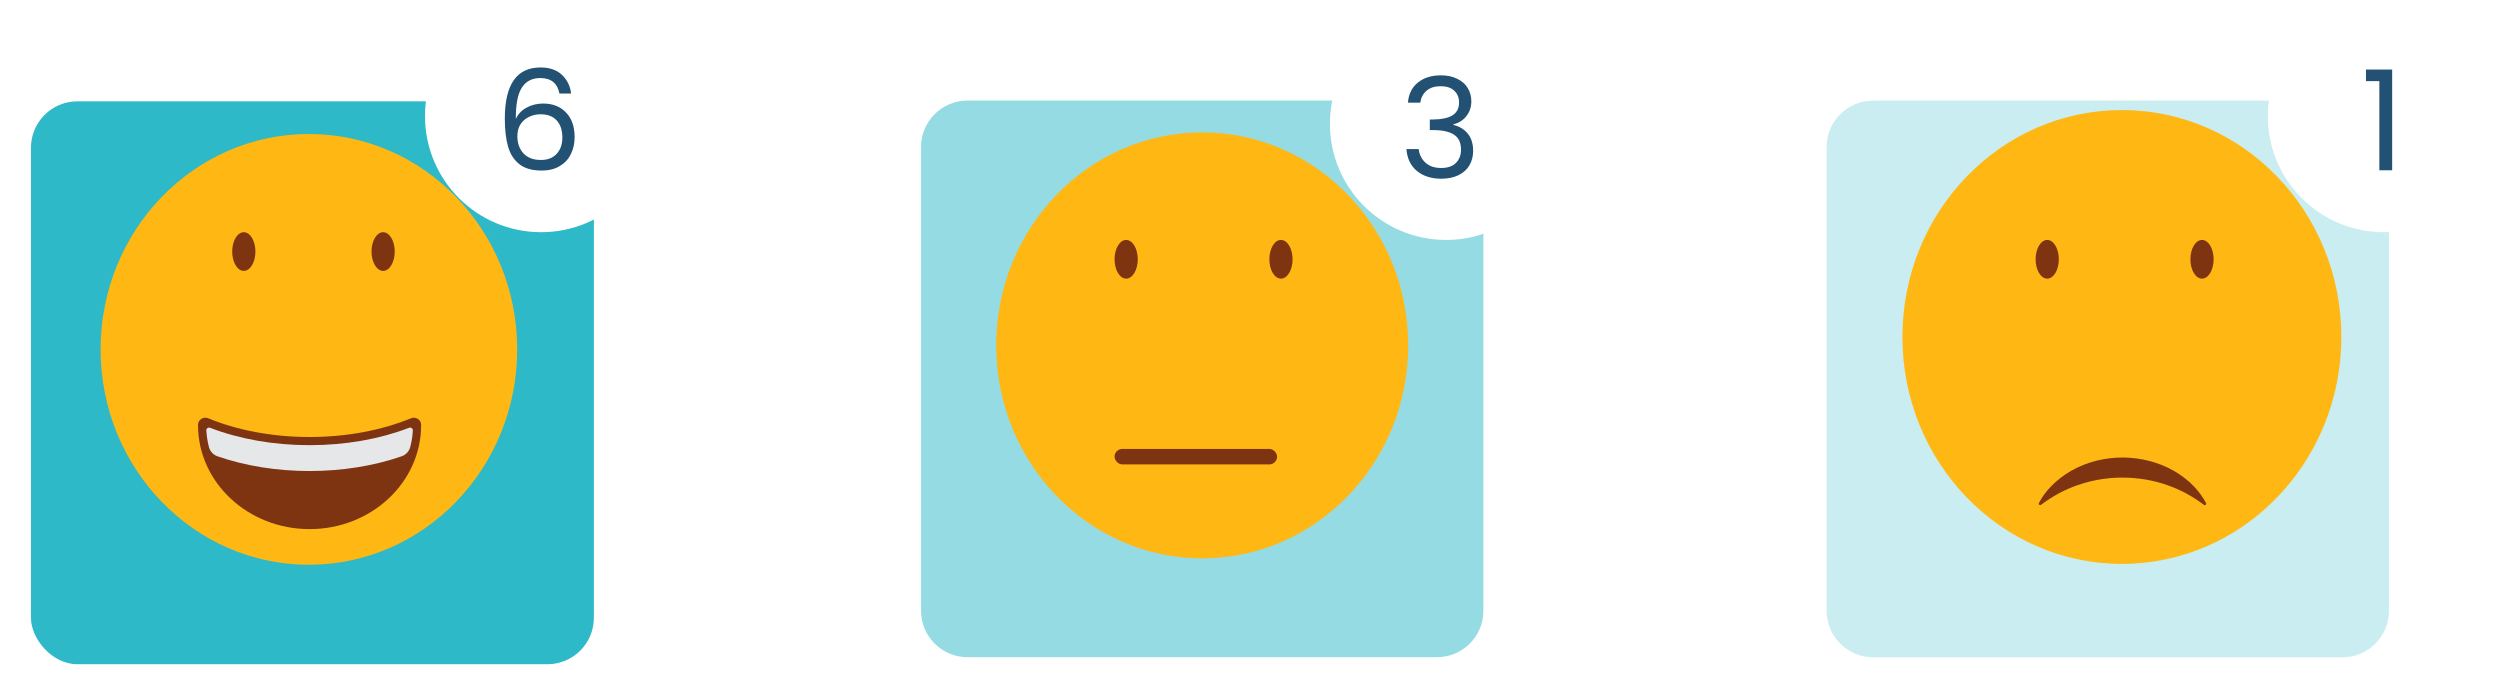 <svg width="323" height="90" viewBox="0 0 323 90" fill="none" xmlns="http://www.w3.org/2000/svg">
<g filter="url(#filter0_d)">
<rect x="4" y="9.091" width="72.727" height="72.727" rx="6" fill="#2DB9C8"/>
</g>
<path d="M39.909 72.967C54.772 72.967 66.821 60.509 66.821 45.141C66.821 29.773 54.772 17.314 39.909 17.314C25.046 17.314 12.997 29.773 12.997 45.141C12.997 60.509 25.046 72.967 39.909 72.967Z" fill="#FFB713"/>
<path d="M39.997 68.168C32.14 68.168 25.759 62.227 25.759 54.897C25.759 54.475 26.11 54.123 26.515 54.123C26.62 54.123 26.708 54.141 26.814 54.176C30.698 55.775 35.251 56.619 39.997 56.619C44.743 56.619 49.296 55.775 53.181 54.176C53.269 54.141 53.374 54.123 53.48 54.123C53.901 54.123 54.235 54.457 54.235 54.879C54.235 62.209 47.855 68.168 39.997 68.168Z" fill="url(#paint0_radial)"/>
<path d="M39.997 56.461C35.11 56.461 30.593 55.564 26.884 54.035C26.269 53.789 25.583 54.228 25.583 54.896V54.914C25.583 62.332 32.034 68.361 39.997 68.361C47.96 68.361 54.411 62.35 54.411 54.914V54.896C54.411 54.228 53.726 53.789 53.11 54.035C49.401 55.564 44.884 56.461 39.997 56.461Z" fill="url(#paint1_radial)"/>
<path d="M39.997 60.855C44.198 60.855 48.276 60.205 51.88 58.957C52.442 58.764 52.864 58.307 53.005 57.744C53.181 57.059 53.304 56.338 53.339 55.617C53.356 55.371 53.093 55.178 52.864 55.266C49.032 56.742 44.602 57.516 39.997 57.516C35.392 57.516 30.962 56.742 27.13 55.266C26.884 55.178 26.638 55.371 26.655 55.617C26.708 56.338 26.813 57.059 26.989 57.744C27.13 58.307 27.569 58.781 28.114 58.957C31.718 60.205 35.778 60.855 39.997 60.855Z" fill="#E6E7E8"/>
<circle cx="69.909" cy="15" r="15" fill="white"/>
<path d="M72.279 12.082C72.015 10.75 71.193 10.084 69.813 10.084C68.745 10.084 67.947 10.498 67.419 11.326C66.891 12.142 66.633 13.492 66.645 15.376C66.921 14.752 67.377 14.266 68.013 13.918C68.661 13.558 69.381 13.378 70.173 13.378C71.409 13.378 72.393 13.762 73.125 14.53C73.869 15.298 74.241 16.36 74.241 17.716C74.241 18.532 74.079 19.264 73.755 19.912C73.443 20.56 72.963 21.076 72.315 21.46C71.679 21.844 70.905 22.036 69.993 22.036C68.757 22.036 67.791 21.76 67.095 21.208C66.399 20.656 65.913 19.894 65.637 18.922C65.361 17.95 65.223 16.75 65.223 15.322C65.223 10.918 66.759 8.716 69.831 8.716C71.007 8.716 71.931 9.034 72.603 9.67C73.275 10.306 73.671 11.11 73.791 12.082H72.279ZM69.831 14.764C69.315 14.764 68.829 14.872 68.373 15.088C67.917 15.292 67.545 15.61 67.257 16.042C66.981 16.462 66.843 16.978 66.843 17.59C66.843 18.502 67.107 19.246 67.635 19.822C68.163 20.386 68.919 20.668 69.903 20.668C70.743 20.668 71.409 20.41 71.901 19.894C72.405 19.366 72.657 18.658 72.657 17.77C72.657 16.834 72.417 16.102 71.937 15.574C71.457 15.034 70.755 14.764 69.831 14.764Z" fill="#235173"/>
<g filter="url(#filter1_d)">
<path d="M119 14.99C119 11.676 121.686 8.99 125 8.99H185.653C188.967 8.99 191.653 11.676 191.653 14.99V74.909C191.653 78.223 188.967 80.909 185.653 80.909H125C121.686 80.909 119 78.223 119 74.909V14.99Z" fill="#2DB9C8" fill-opacity="0.5"/>
</g>
<path d="M155.326 72.139C170.024 72.139 181.94 59.819 181.94 44.622C181.94 29.424 170.024 17.105 155.326 17.105C140.628 17.105 128.713 29.424 128.713 44.622C128.713 59.819 140.628 72.139 155.326 72.139Z" fill="#FFB713"/>
<circle cx="186.826" cy="16" r="15" fill="white"/>
<path d="M181.906 13.262C181.99 12.158 182.416 11.294 183.184 10.67C183.952 10.046 184.948 9.734 186.172 9.734C186.988 9.734 187.69 9.884 188.278 10.184C188.878 10.472 189.328 10.868 189.628 11.372C189.94 11.876 190.096 12.446 190.096 13.082C190.096 13.826 189.88 14.468 189.448 15.008C189.028 15.548 188.476 15.896 187.792 16.052V16.142C188.572 16.334 189.19 16.712 189.646 17.276C190.102 17.84 190.33 18.578 190.33 19.49C190.33 20.174 190.174 20.792 189.862 21.344C189.55 21.884 189.082 22.31 188.458 22.622C187.834 22.934 187.084 23.09 186.208 23.09C184.936 23.09 183.892 22.76 183.076 22.1C182.26 21.428 181.804 20.48 181.708 19.256H183.292C183.376 19.976 183.67 20.564 184.174 21.02C184.678 21.476 185.35 21.704 186.19 21.704C187.03 21.704 187.666 21.488 188.098 21.056C188.542 20.612 188.764 20.042 188.764 19.346C188.764 18.446 188.464 17.798 187.864 17.402C187.264 17.006 186.358 16.808 185.146 16.808H184.732V15.44H185.164C186.268 15.428 187.102 15.248 187.666 14.9C188.23 14.54 188.512 13.988 188.512 13.244C188.512 12.608 188.302 12.098 187.882 11.714C187.474 11.33 186.886 11.138 186.118 11.138C185.374 11.138 184.774 11.33 184.318 11.714C183.862 12.098 183.592 12.614 183.508 13.262H181.906Z" fill="#235173"/>
<g filter="url(#filter2_d)">
<path d="M236 15C236 11.686 238.686 9 242 9H302.653C305.967 9 308.653 11.686 308.653 15V74.919C308.653 78.233 305.967 80.919 302.653 80.919H242C238.686 80.919 236 78.233 236 74.919V15Z" fill="#2DB9C8" fill-opacity="0.25"/>
</g>
<path d="M274.148 72.854C289.807 72.854 302.502 59.728 302.502 43.537C302.502 27.345 289.807 14.219 274.148 14.219C258.488 14.219 245.793 27.345 245.793 43.537C245.793 59.728 258.488 72.854 274.148 72.854Z" fill="#FFB713"/>
<path d="M285.019 65.001C285.112 65.168 284.889 65.353 284.741 65.224C283.223 64.076 281.648 63.242 279.981 62.668C278.111 62.02 276.166 61.705 274.222 61.705C272.277 61.705 270.332 62.02 268.462 62.668C266.795 63.242 265.221 64.076 263.702 65.224C263.554 65.335 263.332 65.168 263.424 65.001C263.813 64.242 264.332 63.538 264.925 62.909C265.702 62.094 266.61 61.39 267.61 60.816C269.592 59.686 271.925 59.112 274.222 59.112C276.518 59.112 278.833 59.686 280.833 60.816C281.833 61.39 282.741 62.075 283.519 62.909C284.111 63.557 284.63 64.242 285.019 65.001Z" fill="url(#paint2_radial)"/>
<circle cx="308" cy="15" r="15" fill="white"/>
<path d="M305.684 10.48V8.986H309.068V22H307.412V10.48H305.684Z" fill="#235173"/>
<rect x="144" y="58" width="21" height="2" rx="1" fill="#7E3411"/>
<ellipse cx="31.5" cy="32.5" rx="1.5" ry="2.5" fill="#7E3411"/>
<ellipse cx="49.5" cy="32.5" rx="1.5" ry="2.5" fill="#7E3411"/>
<ellipse cx="145.5" cy="33.5" rx="1.5" ry="2.5" fill="#7E3411"/>
<ellipse cx="264.5" cy="33.5" rx="1.5" ry="2.5" fill="#7E3411"/>
<ellipse cx="165.5" cy="33.5" rx="1.5" ry="2.5" fill="#7E3411"/>
<ellipse cx="284.5" cy="33.5" rx="1.5" ry="2.5" fill="#7E3411"/>
<defs>
<filter id="filter0_d" x="0" y="9.091" width="80.727" height="80.727" filterUnits="userSpaceOnUse" color-interpolation-filters="sRGB">
<feFlood flood-opacity="0" result="BackgroundImageFix"/>
<feColorMatrix in="SourceAlpha" type="matrix" values="0 0 0 0 0 0 0 0 0 0 0 0 0 0 0 0 0 0 127 0"/>
<feOffset dy="4"/>
<feGaussianBlur stdDeviation="2"/>
<feColorMatrix type="matrix" values="0 0 0 0 0 0 0 0 0 0 0 0 0 0 0 0 0 0 0.25 0"/>
<feBlend mode="normal" in2="BackgroundImageFix" result="effect1_dropShadow"/>
<feBlend mode="normal" in="SourceGraphic" in2="effect1_dropShadow" result="shape"/>
</filter>
<filter id="filter1_d" x="115" y="8.99" width="80.653" height="79.919" filterUnits="userSpaceOnUse" color-interpolation-filters="sRGB">
<feFlood flood-opacity="0" result="BackgroundImageFix"/>
<feColorMatrix in="SourceAlpha" type="matrix" values="0 0 0 0 0 0 0 0 0 0 0 0 0 0 0 0 0 0 127 0"/>
<feOffset dy="4"/>
<feGaussianBlur stdDeviation="2"/>
<feColorMatrix type="matrix" values="0 0 0 0 0 0 0 0 0 0 0 0 0 0 0 0 0 0 0.25 0"/>
<feBlend mode="normal" in2="BackgroundImageFix" result="effect1_dropShadow"/>
<feBlend mode="normal" in="SourceGraphic" in2="effect1_dropShadow" result="shape"/>
</filter>
<filter id="filter2_d" x="232" y="9" width="80.653" height="79.919" filterUnits="userSpaceOnUse" color-interpolation-filters="sRGB">
<feFlood flood-opacity="0" result="BackgroundImageFix"/>
<feColorMatrix in="SourceAlpha" type="matrix" values="0 0 0 0 0 0 0 0 0 0 0 0 0 0 0 0 0 0 127 0"/>
<feOffset dy="4"/>
<feGaussianBlur stdDeviation="2"/>
<feColorMatrix type="matrix" values="0 0 0 0 0 0 0 0 0 0 0 0 0 0 0 0 0 0 0.25 0"/>
<feBlend mode="normal" in2="BackgroundImageFix" result="effect1_dropShadow"/>
<feBlend mode="normal" in="SourceGraphic" in2="effect1_dropShadow" result="shape"/>
</filter>
<radialGradient id="paint0_radial" cx="0" cy="0" r="1" gradientUnits="userSpaceOnUse" gradientTransform="translate(39.997 61.145) scale(11.228)">
<stop stop-color="#7E3411"/>
<stop offset="1" stop-color="#7E3411"/>
</radialGradient>
<radialGradient id="paint1_radial" cx="0" cy="0" r="1" gradientUnits="userSpaceOnUse" gradientTransform="translate(39.997 61.145) scale(11.395)">
<stop stop-color="#7E3411"/>
<stop offset="1" stop-color="#7E3411"/>
</radialGradient>
<radialGradient id="paint2_radial" cx="0" cy="0" r="1" gradientUnits="userSpaceOnUse" gradientTransform="translate(274.239 62.56) rotate(180) scale(8.666 5.566)">
<stop stop-color="#7E3411"/>
<stop offset="1" stop-color="#7E3411"/>
</radialGradient>
</defs>
</svg>
